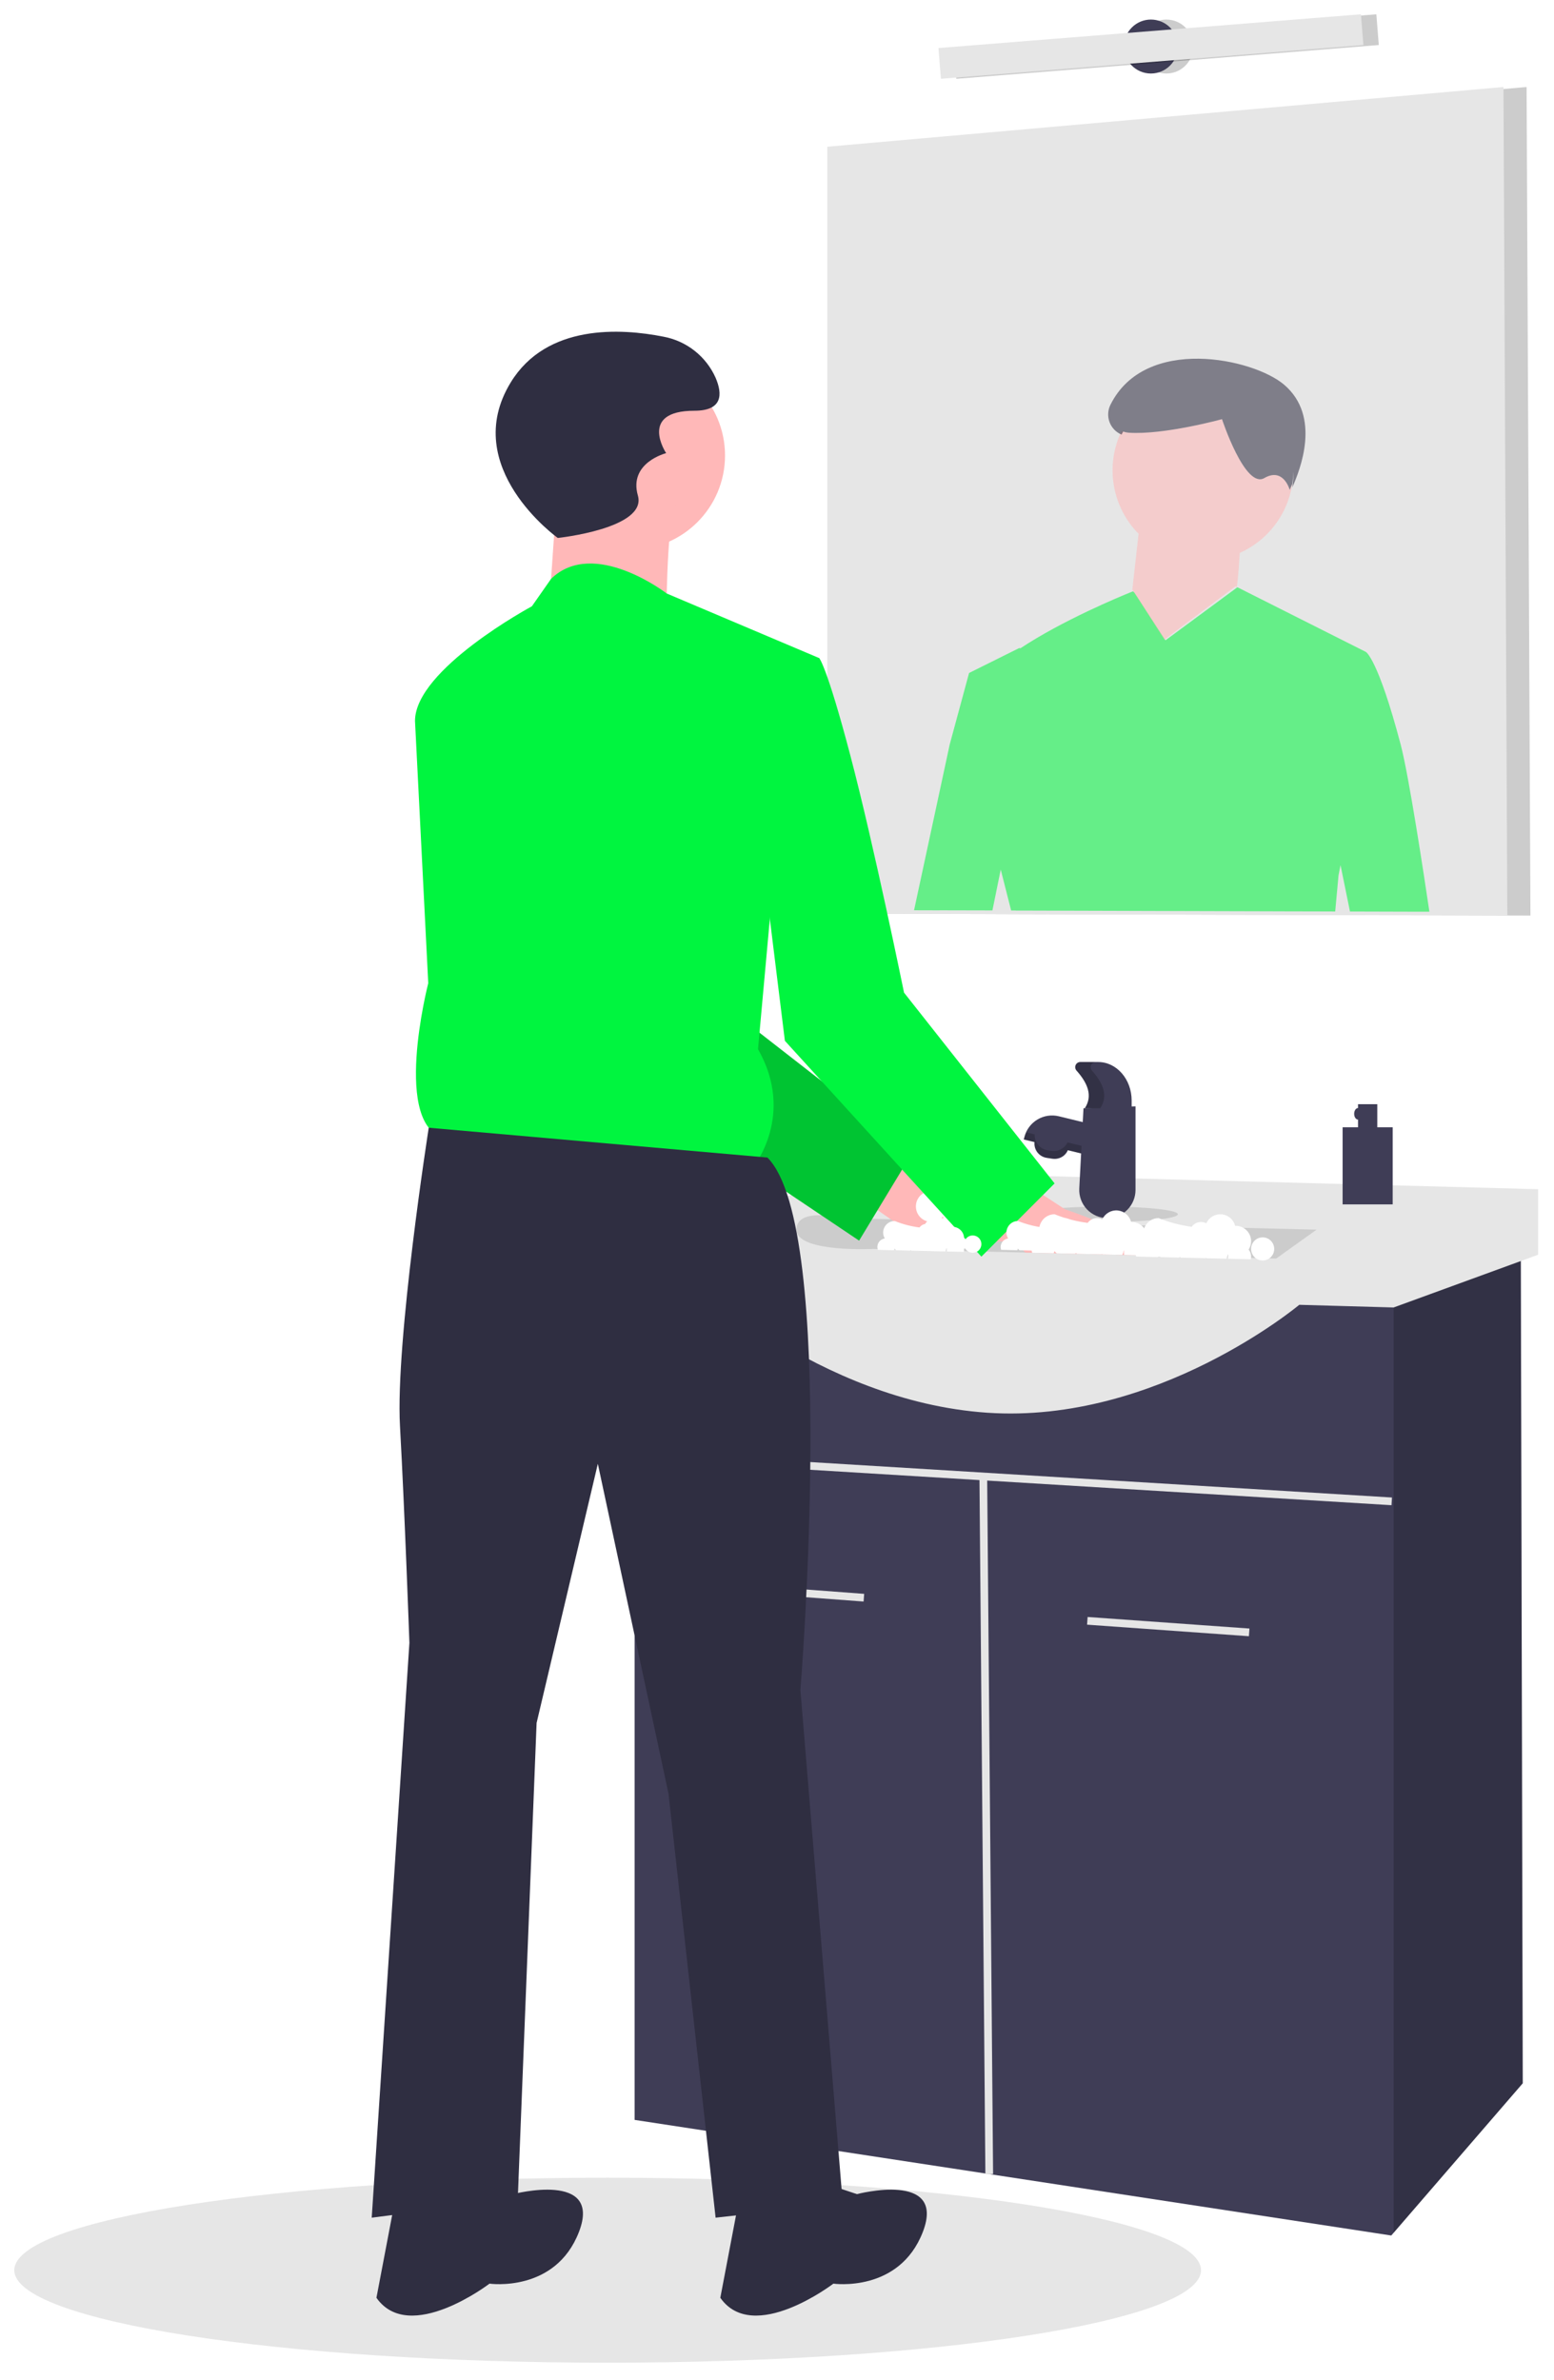<svg width="435" height="666" viewBox="0 0 435 666" fill="none" xmlns="http://www.w3.org/2000/svg">
<g id="wash_hands 1 1" clip-path="url(#clip0)">
<g id="Group" filter="url(#filter0_d)">
<path id="Vector" opacity="0.2" d="M428.405 252.235L421.934 252.213L397.117 252.138L391.605 252.127L374.888 252.084L370.757 252.062H368.924L282.716 251.825L281.346 251.814H280.041L274.8 251.793L260.002 251.76L252.862 251.739L238.043 251.696V37.066L420.855 20.921L427.327 20.349L428.405 252.235Z" fill="black"/>
<path id="Vector_2" d="M421.934 252.213V252.235L403.815 252.181L397.117 252.159L391.605 252.149L383.689 252.127L380.529 252.116L374.899 252.106L371.976 252.095H370.757L368.956 252.084H368.924L355.323 252.052L352.864 252.041L317.995 251.944L311.729 251.922L286.157 251.847L282.716 251.836H281.336C281.342 251.83 281.346 251.823 281.346 251.814H280.041L274.8 251.793L260.002 251.76V251.771L252.862 251.75L247.955 251.739H246.855L231.572 251.696V37.066L420.855 20.349V20.921L421.934 252.213Z" fill="#E6E6E6"/>
<path id="Vector_3" opacity="0.2" d="M326.483 16.575C330.653 16.575 334.033 13.194 334.033 9.025C334.033 4.855 330.653 1.475 326.483 1.475C322.314 1.475 318.933 4.855 318.933 9.025C318.933 13.194 322.314 16.575 326.483 16.575Z" fill="black"/>
<path id="Vector_4" d="M322.169 16.575C326.339 16.575 329.719 13.194 329.719 9.025C329.719 4.855 326.339 1.475 322.169 1.475C317.999 1.475 314.619 4.855 314.619 9.025C314.619 13.194 317.999 16.575 322.169 16.575Z" fill="#3F3D56"/>
<path id="Vector_5" opacity="0.2" d="M385.271 0L267.008 9.449L267.696 18.05L385.958 8.601L385.271 0Z" fill="black"/>
<path id="Vector_6" d="M380.957 0L262.694 9.449L263.381 18.05L381.644 8.601L380.957 0Z" fill="#E6E6E6"/>
<path id="Vector_7" opacity="0.56" d="M392.071 204.34C385.729 180.31 382.353 178.455 382.353 178.455L346.589 160.454L346.352 160.368L326.248 175.198L317.587 161.867L317.156 161.49C317.156 161.49 316.972 161.565 316.616 161.705C313.51 162.956 297.515 169.568 285.641 177.43L285.274 177.377L271.264 184.344L268.751 193.63L265.849 204.34L255.862 250.739V250.75L263.002 250.771V250.76L277.8 250.793L280.129 239.36L283.041 250.814H284.346C284.346 250.823 284.342 250.83 284.336 250.836H285.716L289.157 250.847L314.729 250.922L320.995 250.944L355.864 251.041L358.323 251.052L371.924 251.084H371.956L373.757 251.095V251.062L374.685 240.956L375.246 238.131L377.888 251.084L377.899 251.105L383.529 251.116L386.689 251.127L394.605 251.149L400.117 251.159V251.138C398.596 240.859 394.401 213.184 392.071 204.34Z" fill="#00F53F"/>
<path id="Vector_8" opacity="0.56" d="M361.029 133.109L361.043 133.158C361.026 133.161 361.022 133.144 361.029 133.109C360.886 132.617 359.08 126.802 353.909 129.794C348.513 132.917 342.064 113.31 342.064 113.31C342.064 113.31 325.82 117.781 315.904 117.096C315.231 117.048 314.571 116.889 313.95 116.626C311.68 121.327 310.919 126.615 311.772 131.766C312.625 136.916 315.05 141.677 318.715 145.395L316.965 161L325.965 175L345.965 160C345.965 160 346.218 163.818 347.037 150.742C350.912 149.011 354.289 146.335 356.86 142.959C359.43 139.583 361.111 135.615 361.748 131.42C361.343 132.343 361.06 132.942 361.029 133.109Z" fill="#FFB8B8"/>
<path id="Vector_9" opacity="0.56" d="M361.748 132.42C363.958 127.394 369.88 112.6 359.48 103.686C350.877 96.311 320.527 89.729 310.828 109.309C310.459 110.056 310.248 110.87 310.207 111.702C310.166 112.533 310.296 113.364 310.588 114.144C310.881 114.923 311.33 115.634 311.908 116.233C312.486 116.832 313.181 117.306 313.95 117.626C314.09 117.337 314.249 117.058 314.399 116.775C314.885 116.946 315.391 117.054 315.904 117.096C325.82 117.781 342.064 113.31 342.064 113.31C342.064 113.31 348.513 132.917 353.909 129.794C359.08 126.802 360.886 132.617 361.029 133.109C361.06 132.942 361.343 132.343 361.748 131.42C361.912 130.302 362.001 129.173 362.014 128.043C362.019 128.242 362.03 128.439 362.03 128.639C362.03 129.905 361.936 131.169 361.748 132.42Z" fill="#2F2E41"/>
<path id="Vector_10" d="M170.095 657.227C261.827 657.227 336.19 645.638 336.19 631.342C336.19 617.046 261.827 605.457 170.095 605.457C78.363 605.457 4 617.046 4 631.342C4 645.638 78.363 657.227 170.095 657.227Z" fill="#E6E6E6"/>
<path id="Vector_11" d="M426.248 579.033L390.117 620.859L389.448 621.635L177.645 589.279V347.686H425.709L426.248 579.033Z" fill="#3F3D56"/>
<path id="Vector_12" d="M198.757 438.826L198.596 440.977L241.737 444.212L241.899 442.061L198.757 438.826Z" fill="#E6E6E6"/>
<path id="Vector_13" d="M304.45 448.533L304.296 450.683L349.595 453.919L349.749 451.768L304.45 448.533Z" fill="#E6E6E6"/>
<path id="Vector_14" d="M389.643 415.097L177.171 402.154L177.04 404.307L274.178 410.224L275.83 604.452L277.987 604.433L276.337 410.356L389.512 417.25L389.643 415.097Z" fill="#E6E6E6"/>
<path id="Vector_15" opacity="0.2" d="M426.248 579.033L390.117 620.859V347.686H425.709L426.248 579.033Z" fill="black"/>
<path id="Vector_16" d="M192.205 352.54H172.791V339.597L224.561 329.89L227.797 323.419L430.562 328.812V347.147L390.117 361.911L363.693 361.168C363.693 361.168 323.787 394.603 276.331 391.367C228.875 388.131 192.205 352.54 192.205 352.54Z" fill="#E6E6E6"/>
<path id="Vector_17" d="M368.546 340.136L357.222 348.225L325.502 347.46C325.502 347.47 325.491 347.46 325.491 347.46H325.437L323.021 347.406H323.01L321.004 347.352L314.673 347.201L314.145 347.19L308.547 347.061L308.342 347.05L301.386 346.888L300.933 346.877L295.788 346.748L294.958 346.737L288.918 346.586L286.976 346.543L276.115 346.284L273.376 346.219L244.514 345.529C244.514 345.529 223.946 346.554 222.976 340.579C222.954 340.432 222.943 340.284 222.943 340.136C222.943 336.739 226.524 336.016 229.911 336.103C231.923 336.177 233.924 336.444 235.886 336.901L244.169 337.106L249.335 337.224L265.546 337.623L279.405 337.958L284.312 338.087L291.334 338.26L294.116 338.324L304.449 338.572L309.28 338.691L319.483 338.939L368.546 340.136Z" fill="#CCCCCC"/>
<path id="Vector_18" d="M308.148 345.529C309.339 345.529 310.305 344.563 310.305 343.372C310.305 342.181 309.339 341.215 308.148 341.215C306.957 341.215 305.991 342.181 305.991 343.372C305.991 344.563 306.957 345.529 308.148 345.529Z" fill="#3F3D56"/>
<path id="Vector_19" d="M309.227 337.979C320.544 337.979 329.719 337.014 329.719 335.822C329.719 334.631 320.544 333.665 309.227 333.665C297.909 333.665 288.734 334.631 288.734 335.822C288.734 337.014 297.909 337.979 309.227 337.979Z" fill="#CCCCCC"/>
<path id="Vector_20" d="M296.401 308.407L314.284 312.766L312.24 321.149L286.586 314.896L286.734 314.285C287.237 312.224 288.538 310.447 290.351 309.344C292.163 308.242 294.34 307.905 296.401 308.407Z" fill="#3F3D56"/>
<path id="Vector_21" d="M289.648 315.172L299.247 316.614L299.2 316.925C299.043 317.974 298.475 318.918 297.622 319.548C296.768 320.178 295.7 320.444 294.65 320.286L292.963 320.033C291.913 319.875 290.97 319.307 290.34 318.454C289.709 317.601 289.444 316.532 289.601 315.483L289.648 315.172Z" fill="#3F3D56"/>
<path id="Vector_22" opacity="0.2" d="M312.24 318.992L298.829 315.723C298.427 316.541 297.776 317.211 296.969 317.635C296.162 318.059 295.242 318.216 294.34 318.082L293.273 317.922C292.224 317.763 291.271 317.22 290.598 316.4C289.924 315.58 289.578 314.54 289.625 313.48L287.341 312.923C287.01 313.547 286.756 314.21 286.586 314.896L289.625 315.637C289.578 316.697 289.924 317.737 290.598 318.557C291.271 319.377 292.224 319.92 293.273 320.079L294.34 320.24C295.242 320.373 296.162 320.216 296.969 319.792C297.776 319.368 298.427 318.698 298.829 317.88L312.24 321.149L314.284 312.766L313.787 312.645L312.24 318.992Z" fill="black"/>
<path id="Vector_23" d="M309.979 336.901C308.909 336.901 307.851 336.683 306.869 336.261C305.887 335.839 305.001 335.221 304.265 334.446C303.529 333.67 302.959 332.753 302.589 331.749C302.219 330.746 302.057 329.678 302.113 328.61L303.295 306.162L317.855 305.623V329.024C317.855 330.059 317.651 331.083 317.255 332.039C316.86 332.994 316.279 333.862 315.548 334.594C314.817 335.325 313.948 335.905 312.993 336.301C312.037 336.697 311.013 336.901 309.979 336.901Z" fill="#3F3D56"/>
<path id="Vector_24" d="M316.776 306.162H303.664C305.937 302.713 304.519 299.178 301.336 295.603C301.154 295.396 301.035 295.14 300.994 294.867C300.953 294.594 300.991 294.315 301.105 294.064C301.219 293.812 301.402 293.599 301.635 293.449C301.867 293.299 302.137 293.22 302.413 293.22H307.41C312.583 293.22 316.776 298.049 316.776 304.005V306.162Z" fill="#3F3D56"/>
<path id="Vector_25" opacity="0.2" d="M305.65 295.603C305.468 295.396 305.349 295.14 305.308 294.867C305.267 294.594 305.305 294.315 305.419 294.064C305.533 293.812 305.717 293.599 305.949 293.449C306.181 293.299 306.451 293.22 306.727 293.22H302.413C302.137 293.22 301.867 293.299 301.635 293.449C301.402 293.599 301.219 293.812 301.105 294.064C300.991 294.315 300.953 294.594 300.994 294.867C301.035 295.14 301.154 295.396 301.336 295.603C304.519 299.178 305.937 302.713 303.664 306.162H307.978C310.252 302.713 308.833 299.178 305.65 295.603Z" fill="black"/>
<path id="Vector_26" d="M243.421 318.876L260.008 324.738C260.008 324.738 299.464 327.886 294.344 337.922C289.225 347.958 255.456 341.474 255.456 341.474L239.463 330.37L243.421 318.876Z" fill="#FFB8B8"/>
<path id="Vector_27" d="M268.242 333.665C267.138 333.667 266.077 334.093 265.278 334.854C264.48 335.616 264.004 336.656 263.95 337.759C263.709 337.537 263.435 337.353 263.139 337.214C263.954 336.66 264.554 335.844 264.843 334.902C265.131 333.96 265.089 332.948 264.723 332.033C264.358 331.118 263.692 330.355 262.834 329.87C261.976 329.385 260.979 329.208 260.006 329.367C259.034 329.526 258.145 330.012 257.487 330.745C256.828 331.478 256.439 332.413 256.385 333.397C256.33 334.381 256.613 335.353 257.186 336.155C257.759 336.956 258.589 337.537 259.538 337.803C259.169 338.155 258.889 338.589 258.721 339.07C258.552 339.55 258.499 340.064 258.566 340.569C258.634 341.074 258.82 341.556 259.109 341.975C259.398 342.394 259.782 342.739 260.23 342.982C260.678 343.225 261.177 343.358 261.687 343.371C262.196 343.384 262.701 343.277 263.161 343.057C263.62 342.838 264.022 342.513 264.332 342.109C264.643 341.705 264.853 341.233 264.946 340.733C265.411 341.289 266.009 341.719 266.684 341.982C267.359 342.246 268.09 342.335 268.808 342.241C269.527 342.147 270.21 341.873 270.795 341.445C271.379 341.017 271.846 340.448 272.153 339.791C272.459 339.134 272.595 338.411 272.547 337.688C272.499 336.964 272.27 336.265 271.88 335.654C271.49 335.043 270.952 334.541 270.316 334.193C269.68 333.845 268.967 333.664 268.242 333.665Z" fill="white"/>
<path id="Vector_28" d="M275.792 335.822C274.688 335.824 273.627 336.25 272.828 337.012C272.029 337.773 271.554 338.813 271.5 339.916C271.259 339.694 270.985 339.51 270.689 339.371C271.503 338.817 272.104 338.001 272.392 337.059C272.68 336.117 272.638 335.105 272.273 334.19C271.908 333.275 271.241 332.512 270.384 332.027C269.526 331.542 268.528 331.365 267.556 331.524C266.584 331.683 265.695 332.169 265.036 332.902C264.378 333.635 263.989 334.57 263.935 335.554C263.88 336.538 264.163 337.511 264.736 338.312C265.309 339.113 266.139 339.695 267.088 339.96C266.719 340.312 266.439 340.746 266.27 341.227C266.101 341.707 266.049 342.221 266.116 342.726C266.184 343.231 266.37 343.713 266.659 344.132C266.948 344.551 267.332 344.896 267.78 345.139C268.228 345.382 268.727 345.515 269.236 345.528C269.746 345.541 270.251 345.434 270.71 345.214C271.17 344.995 271.572 344.67 271.882 344.266C272.192 343.862 272.403 343.391 272.496 342.89C272.961 343.446 273.558 343.876 274.234 344.139C274.909 344.403 275.639 344.492 276.358 344.398C277.077 344.304 277.76 344.03 278.344 343.602C278.929 343.174 279.396 342.605 279.702 341.948C280.009 341.291 280.144 340.568 280.097 339.845C280.049 339.121 279.819 338.422 279.429 337.811C279.039 337.2 278.502 336.698 277.866 336.35C277.23 336.002 276.517 335.821 275.792 335.822Z" fill="white"/>
<path id="Vector_29" d="M255.494 318.404L240.481 343.199L208.912 322.006L172.651 297.674L150.789 240.274L128.56 199.57L156.419 191.363C156.419 191.363 166.007 191.729 178.4 214.476C190.781 237.233 201.815 276.621 201.815 276.621L216.623 288.151L255.494 318.404Z" fill="#00F53F"/>
<path id="Vector_30" opacity="0.2" d="M255.494 318.404L240.481 343.199L208.912 322.006L172.651 297.674L150.789 240.274L128.56 199.57L156.419 191.363C156.419 191.363 166.007 191.729 178.4 214.476C190.781 237.233 201.815 276.621 201.815 276.621L216.623 288.151L255.494 318.404Z" fill="black"/>
<path id="Vector_31" d="M325.437 347.46L286.976 346.543L283.924 343.081L281.767 340.632L279.405 337.958L276.784 334.992L281.249 328.068L283.374 324.767L291.981 330.419L298.085 334.42C298.085 334.42 303.198 336.124 309.281 338.691C314.932 341.086 321.436 344.235 325.437 347.46Z" fill="#FFB8B8"/>
<path id="Vector_32" d="M176.579 149.85C191.144 149.85 202.951 138.043 202.951 123.477C202.951 108.912 191.144 97.105 176.579 97.105C162.014 97.105 150.206 108.912 150.206 123.477C150.206 138.043 162.014 149.85 176.579 149.85Z" fill="#FFB8B8"/>
<path id="Vector_33" d="M156.14 130.73L153.503 168.97L186.469 172.926C186.469 172.926 186.469 141.279 189.106 137.323C191.743 133.367 156.14 130.73 156.14 130.73Z" fill="#FFB8B8"/>
<path id="Vector_34" d="M229.324 180.179L186.623 162.096C186.623 162.096 166.225 146.356 154.26 157.993L148.888 165.674C148.888 165.674 116.168 183.264 116.168 197.769L119.878 271.164C119.878 271.164 109.329 312.042 125.152 314.679L210.863 322.591C210.863 322.591 222.731 308.086 212.182 289.625L216.138 246.11L229.324 180.179Z" fill="#00F53F"/>
<path id="Vector_35" d="M200.314 181.497L229.324 180.179C229.324 180.179 231.45 182.422 238.043 207.476C244.636 232.53 253.059 273.801 253.059 273.801L295.206 327.194L274.713 347.686L219.708 287.288L212.182 226.331L200.314 181.497Z" fill="#00F53F"/>
<path id="Vector_36" d="M214.819 319.954L120.014 311.612C120.014 311.612 110.647 371.38 111.966 395.116C113.284 418.851 114.603 455.773 114.603 455.773L104.054 616.646L144.932 611.371L150.206 478.189L167.348 405.665L187.128 497.969L200.314 616.646L235.917 612.69L224.05 468.959C224.05 468.959 234.599 339.733 214.819 319.954Z" fill="#2F2E41"/>
<path id="Vector_37" d="M228.005 606.097L239.873 610.053C239.873 610.053 264.927 603.459 258.334 620.602C251.741 637.744 233.28 635.107 233.28 635.107C233.28 635.107 210.863 652.249 201.633 639.063L206.907 611.371L228.005 606.097Z" fill="#2F2E41"/>
<path id="Vector_38" d="M131.745 606.097L143.613 610.053C143.613 610.053 168.667 603.459 162.074 620.602C155.481 637.744 137.02 635.107 137.02 635.107C137.02 635.107 114.603 652.249 105.373 639.063L110.647 611.371L131.745 606.097Z" fill="#2F2E41"/>
<path id="Vector_39" d="M156.14 146.553C156.14 146.553 128.449 126.774 142.954 103.039C153.016 86.572 173.868 87.876 185.696 90.219C188.882 90.807 191.878 92.161 194.425 94.165C196.971 96.168 198.993 98.761 200.314 101.72C202.292 106.335 202.292 110.95 194.38 110.95C178.557 110.95 186.468 122.818 186.468 122.818C186.468 122.818 175.919 125.455 178.557 134.686C181.194 143.916 156.14 146.553 156.14 146.553Z" fill="#2F2E41"/>
<g id="foam">
<path id="Vector_40" d="M324.326 347.686C326.113 347.686 327.562 346.238 327.562 344.451C327.562 342.664 326.113 341.215 324.326 341.215C322.539 341.215 321.091 342.664 321.091 344.451C321.091 346.238 322.539 347.686 324.326 347.686Z" fill="white"/>
<path id="Vector_41" d="M321.091 342.293C321.092 341.65 320.948 341.014 320.67 340.433C320.392 339.852 319.986 339.342 319.484 338.939C318.717 338.321 317.762 337.982 316.776 337.979C316.722 337.979 316.679 337.99 316.625 337.99C316.408 337.126 315.927 336.351 315.249 335.772C314.571 335.194 313.73 334.84 312.843 334.761C311.955 334.681 311.065 334.88 310.295 335.329C309.526 335.778 308.915 336.456 308.547 337.267C307.863 336.908 307.073 336.809 306.322 336.987C305.57 337.166 304.909 337.61 304.459 338.238C301.284 337.833 298.174 337.021 295.206 335.822C294.396 335.821 293.603 336.05 292.917 336.481C292.232 336.913 291.683 337.529 291.334 338.26C291.04 338.841 290.888 339.485 290.891 340.136C290.895 340.913 291.111 341.674 291.517 342.337C290.747 342.445 290.041 342.827 289.53 343.413C289.018 344 288.736 344.751 288.734 345.529C288.734 345.889 288.796 346.247 288.918 346.586L294.958 346.737C295.041 346.54 295.103 346.333 295.141 346.122C295.335 346.352 295.552 346.562 295.788 346.748L300.933 346.877L301.224 346.651C301.272 346.734 301.326 346.813 301.386 346.888L308.342 347.05C308.385 347.002 308.425 346.952 308.461 346.899C308.485 346.955 308.514 347.009 308.547 347.061L314.145 347.19C314.369 346.821 314.516 346.41 314.576 345.982C314.606 346.004 314.639 346.022 314.673 346.036C314.639 346.225 314.621 346.416 314.619 346.608C314.621 346.806 314.639 347.005 314.673 347.201L321.004 347.352C321.061 347.108 321.09 346.858 321.091 346.608C321.086 345.888 320.843 345.19 320.4 344.623C320.85 343.929 321.09 343.12 321.091 342.293ZM309.539 342.207C309.354 342.432 309.14 342.632 308.903 342.8C308.968 342.962 309 343.135 309.054 343.297C309.326 343.006 309.652 342.772 310.014 342.606C309.846 342.485 309.688 342.352 309.539 342.207Z" fill="white"/>
<path id="Vector_42" d="M353.447 348.765C355.234 348.765 356.682 347.316 356.682 345.529C356.682 343.742 355.234 342.293 353.447 342.293C351.66 342.293 350.211 343.742 350.211 345.529C350.211 347.316 351.66 348.765 353.447 348.765Z" fill="white"/>
<path id="Vector_43" d="M350.211 343.372C350.213 342.728 350.069 342.092 349.791 341.511C349.512 340.931 349.107 340.42 348.604 340.018C347.837 339.399 346.882 339.061 345.897 339.058C345.843 339.058 345.8 339.069 345.746 339.069C345.528 338.205 345.047 337.429 344.37 336.851C343.692 336.272 342.851 335.919 341.963 335.839C341.076 335.76 340.186 335.959 339.416 336.408C338.646 336.857 338.035 337.534 337.668 338.346C336.984 337.987 336.194 337.887 335.442 338.066C334.691 338.244 334.029 338.689 333.58 339.317C330.405 338.912 327.294 338.1 324.326 336.901C323.517 336.9 322.723 337.128 322.038 337.56C321.353 337.991 320.804 338.608 320.454 339.338C320.16 339.92 320.009 340.563 320.012 341.215C320.016 341.992 320.232 342.753 320.638 343.415C319.867 343.523 319.161 343.905 318.65 344.492C318.139 345.078 317.857 345.83 317.855 346.608C317.854 346.968 317.916 347.326 318.038 347.665L324.078 347.816C324.162 347.618 324.223 347.412 324.261 347.201C324.455 347.431 324.672 347.64 324.909 347.826L330.053 347.956L330.344 347.729C330.392 347.812 330.446 347.892 330.506 347.967L337.463 348.128C337.506 348.081 337.545 348.03 337.581 347.977C337.606 348.033 337.635 348.088 337.668 348.139L343.265 348.269C343.49 347.899 343.636 347.488 343.697 347.061C343.727 347.083 343.759 347.101 343.794 347.114C343.76 347.303 343.742 347.494 343.74 347.686C343.741 347.885 343.759 348.083 343.794 348.279L350.125 348.43C350.181 348.186 350.21 347.937 350.211 347.686C350.207 346.966 349.964 346.269 349.521 345.702C349.971 345.008 350.211 344.199 350.211 343.372ZM338.66 343.286C338.475 343.511 338.261 343.71 338.024 343.879C338.088 344.041 338.121 344.213 338.175 344.375C338.447 344.085 338.773 343.851 339.135 343.685C338.967 343.564 338.808 343.43 338.66 343.286Z" fill="white"/>
<path id="Vector_44" d="M306.8 346.608C308.14 346.608 309.227 345.521 309.227 344.181C309.227 342.841 308.14 341.754 306.8 341.754C305.46 341.754 304.373 342.841 304.373 344.181C304.373 345.521 305.46 346.608 306.8 346.608Z" fill="white"/>
<path id="Vector_45" d="M304.373 342.563C304.374 342.08 304.266 341.603 304.058 341.168C303.849 340.732 303.545 340.349 303.168 340.047C302.593 339.584 301.876 339.33 301.138 339.327C301.097 339.327 301.065 339.336 301.024 339.336C300.861 338.687 300.5 338.106 299.992 337.672C299.484 337.238 298.853 336.973 298.187 336.914C297.522 336.854 296.854 337.003 296.277 337.34C295.699 337.677 295.241 338.185 294.966 338.794C294.453 338.524 293.86 338.45 293.296 338.583C292.733 338.717 292.237 339.05 291.9 339.522C289.518 339.218 287.186 338.609 284.959 337.71C284.352 337.709 283.757 337.88 283.243 338.204C282.729 338.527 282.317 338.99 282.055 339.538C281.835 339.974 281.721 340.456 281.724 340.945C281.727 341.528 281.889 342.099 282.193 342.595C281.615 342.676 281.086 342.963 280.702 343.403C280.319 343.843 280.107 344.406 280.106 344.99C280.106 345.26 280.152 345.528 280.243 345.782L284.773 345.896C284.836 345.748 284.882 345.593 284.911 345.435C285.056 345.607 285.219 345.764 285.396 345.904L289.255 346.001L289.473 345.831C289.509 345.893 289.549 345.953 289.594 346.009L294.812 346.13C294.844 346.095 294.874 346.057 294.901 346.017C294.919 346.059 294.941 346.1 294.966 346.138L299.164 346.236C299.332 345.959 299.442 345.65 299.487 345.329C299.51 345.346 299.534 345.36 299.56 345.37C299.535 345.511 299.521 345.655 299.52 345.799C299.521 345.948 299.534 346.097 299.56 346.244L304.308 346.357C304.351 346.174 304.373 345.987 304.373 345.799C304.37 345.259 304.188 344.735 303.855 344.31C304.193 343.79 304.373 343.183 304.373 342.563ZM295.71 342.498C295.571 342.667 295.411 342.817 295.233 342.943C295.281 343.065 295.305 343.194 295.346 343.315C295.55 343.098 295.794 342.922 296.066 342.798C295.94 342.707 295.821 342.607 295.71 342.498Z" fill="white"/>
<path id="Vector_46" d="M272.287 346.608C273.627 346.608 274.713 345.521 274.713 344.181C274.713 342.841 273.627 341.754 272.287 341.754C270.946 341.754 269.86 342.841 269.86 344.181C269.86 345.521 270.946 346.608 272.287 346.608Z" fill="white"/>
<path id="Vector_47" d="M269.86 342.563C269.861 342.08 269.753 341.603 269.545 341.168C269.336 340.732 269.032 340.349 268.655 340.047C268.079 339.584 267.363 339.33 266.624 339.327C266.584 339.327 266.551 339.336 266.511 339.336C266.348 338.687 265.987 338.106 265.479 337.672C264.97 337.238 264.34 336.973 263.674 336.914C263.008 336.854 262.341 337.003 261.763 337.34C261.186 337.677 260.728 338.185 260.452 338.794C259.94 338.524 259.347 338.45 258.783 338.583C258.22 338.717 257.724 339.05 257.387 339.522C255.005 339.218 252.672 338.609 250.446 337.71C249.839 337.709 249.244 337.88 248.73 338.204C248.216 338.527 247.804 338.99 247.542 339.538C247.322 339.974 247.208 340.456 247.211 340.945C247.213 341.528 247.376 342.099 247.68 342.595C247.102 342.676 246.573 342.963 246.189 343.403C245.806 343.843 245.594 344.406 245.593 344.99C245.592 345.26 245.639 345.528 245.73 345.782L250.26 345.896C250.323 345.748 250.369 345.593 250.398 345.435C250.543 345.607 250.706 345.764 250.883 345.904L254.741 346.001L254.96 345.831C254.996 345.893 255.036 345.953 255.081 346.009L260.299 346.13C260.331 346.095 260.361 346.057 260.388 346.017C260.406 346.059 260.428 346.1 260.452 346.138L264.651 346.236C264.819 345.959 264.929 345.65 264.974 345.329C264.997 345.346 265.021 345.36 265.047 345.37C265.021 345.511 265.008 345.655 265.006 345.799C265.008 345.948 265.021 346.097 265.047 346.244L269.795 346.357C269.838 346.174 269.859 345.987 269.86 345.799C269.857 345.259 269.675 344.735 269.342 344.31C269.68 343.79 269.86 343.183 269.86 342.563ZM261.197 342.498C261.058 342.667 260.897 342.817 260.719 342.943C260.768 343.065 260.792 343.194 260.833 343.315C261.037 343.098 261.281 342.922 261.552 342.798C261.427 342.707 261.308 342.607 261.197 342.498Z" fill="white"/>
</g>
<path id="Vector_48" d="M385.533 311.49V305.019H380.141V306.097C379.545 306.097 379.062 306.822 379.062 307.715C379.062 308.609 379.545 309.333 380.141 309.333V311.49H375.826V333.061H389.847V311.49H385.533Z" fill="#3F3D56"/>
</g>
</g>
<defs>
<filter id="filter0_d" x="0" y="0" width="434.562" height="665.227" filterUnits="userSpaceOnUse" color-interpolation-filters="sRGB">
<feFlood flood-opacity="0" result="BackgroundImageFix"/>
<feColorMatrix in="SourceAlpha" type="matrix" values="0 0 0 0 0 0 0 0 0 0 0 0 0 0 0 0 0 0 127 0"/>
<feOffset dy="4"/>
<feGaussianBlur stdDeviation="2"/>
<feColorMatrix type="matrix" values="0 0 0 0 0 0 0 0 0 0 0 0 0 0 0 0 0 0 0.25 0"/>
<feBlend mode="normal" in2="BackgroundImageFix" result="effect1_dropShadow"/>
<feBlend mode="normal" in="SourceGraphic" in2="effect1_dropShadow" result="shape"/>
</filter>
<clipPath id="clip0">
<rect width="435" height="666" fill="white"/>
</clipPath>
</defs>
</svg>
